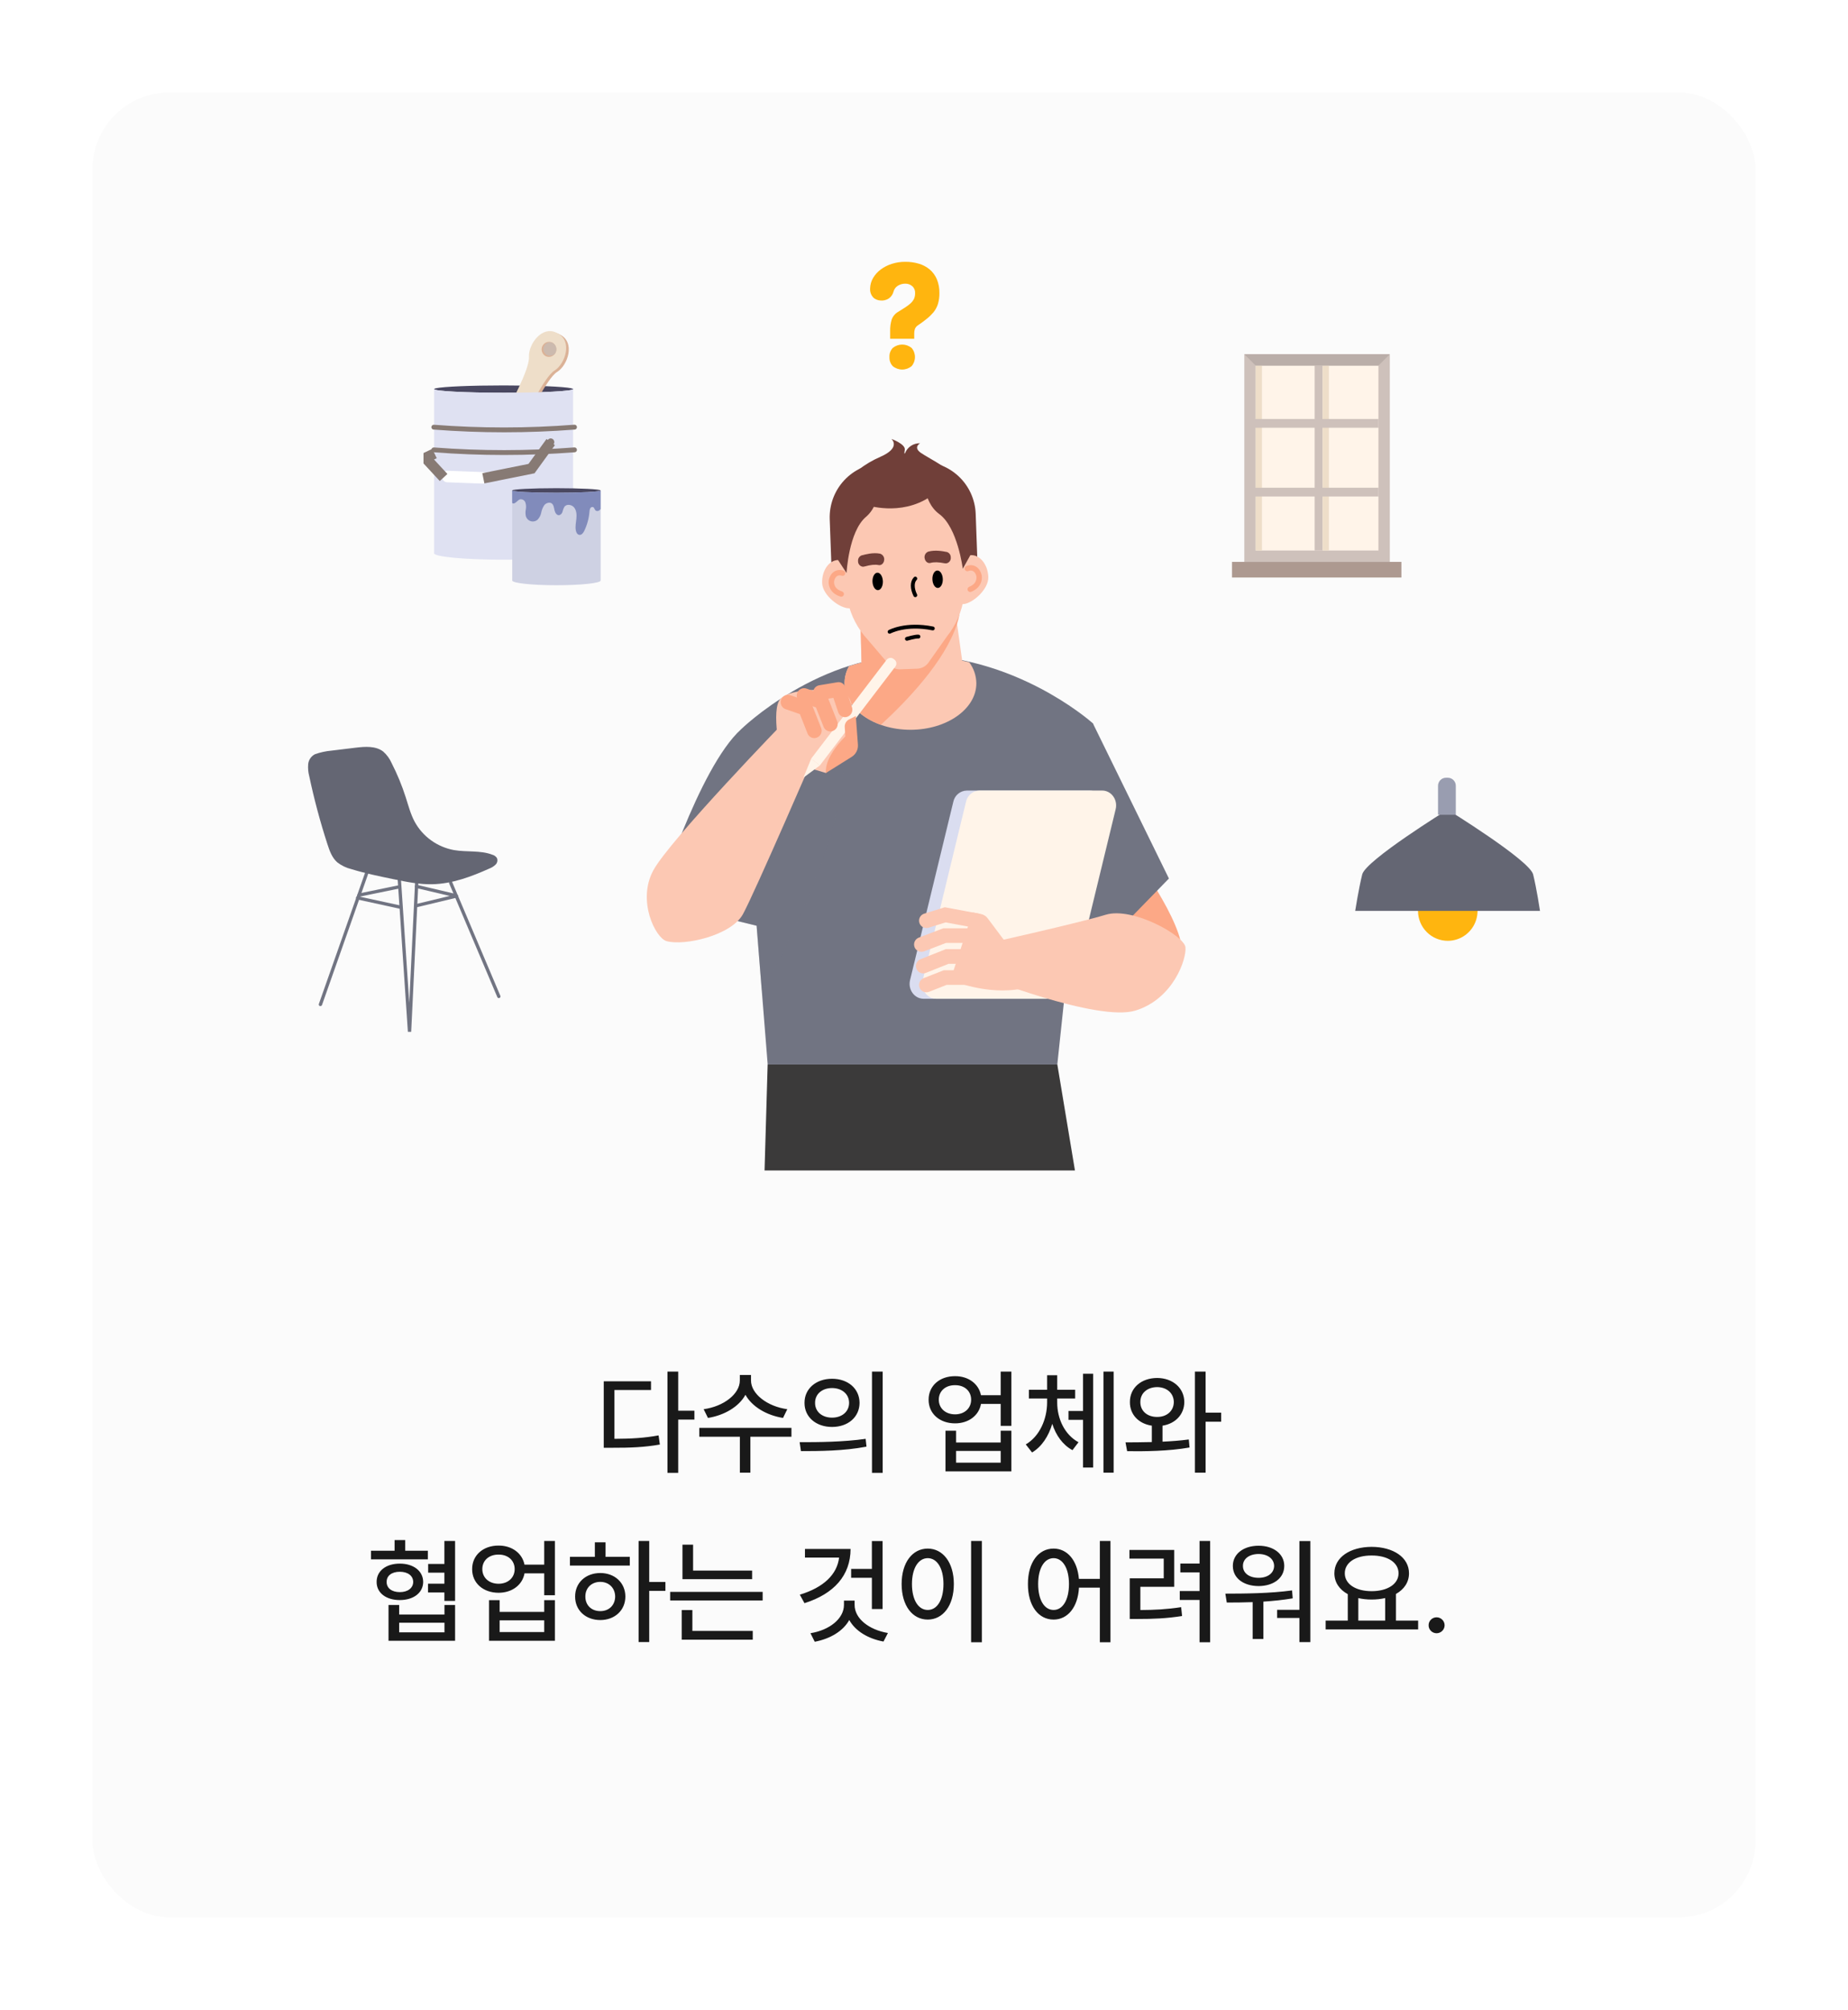 <svg width="240" height="261" viewBox="0 0 240 261" fill="none" xmlns="http://www.w3.org/2000/svg">
<g filter="url(#filter0_d_504_2461)">
<rect x="10" y="10" width="216" height="237" rx="10" fill="#FBFBFB"/>
</g>
<g clip-path="url(#clip0_504_2461)">
<path d="M41.615 130.648C41.591 130.651 41.567 130.651 41.543 130.648C41.517 130.639 41.492 130.625 41.471 130.606C41.45 130.587 41.432 130.565 41.42 130.54C41.408 130.515 41.401 130.487 41.399 130.459C41.397 130.432 41.401 130.404 41.41 130.377L47.428 113.289C47.437 113.262 47.451 113.238 47.47 113.217C47.489 113.196 47.511 113.179 47.537 113.167C47.562 113.155 47.59 113.148 47.618 113.146C47.646 113.144 47.675 113.148 47.701 113.157C47.728 113.166 47.753 113.181 47.774 113.199C47.795 113.218 47.812 113.24 47.824 113.265C47.837 113.29 47.844 113.318 47.846 113.346C47.847 113.374 47.843 113.401 47.834 113.428L41.817 130.516C41.801 130.556 41.773 130.59 41.737 130.613C41.701 130.637 41.658 130.649 41.615 130.648Z" fill="#717482"/>
<path d="M52.972 134L51.637 114.106C51.635 114.078 51.639 114.05 51.648 114.023C51.657 113.997 51.672 113.972 51.69 113.951C51.709 113.93 51.731 113.913 51.757 113.901C51.782 113.889 51.81 113.881 51.838 113.879C51.866 113.878 51.894 113.881 51.921 113.89C51.948 113.899 51.973 113.913 51.994 113.932C52.015 113.95 52.033 113.973 52.045 113.998C52.058 114.023 52.065 114.05 52.067 114.078L53.151 130.233L53.918 114.296C53.921 114.239 53.946 114.186 53.988 114.148C54.031 114.11 54.086 114.09 54.143 114.093C54.2 114.096 54.254 114.121 54.292 114.163C54.331 114.204 54.351 114.259 54.348 114.316L53.402 133.997L52.972 134Z" fill="#717482"/>
<path d="M64.782 129.616C64.74 129.616 64.699 129.604 64.664 129.58C64.629 129.557 64.601 129.524 64.585 129.485L58.325 114.701C58.303 114.649 58.303 114.591 58.325 114.538C58.346 114.486 58.388 114.445 58.44 114.423C58.493 114.401 58.552 114.401 58.605 114.422C58.658 114.443 58.7 114.485 58.722 114.537L64.982 129.32C64.993 129.346 64.999 129.374 64.999 129.402C64.999 129.43 64.993 129.457 64.983 129.483C64.972 129.509 64.956 129.533 64.936 129.552C64.916 129.572 64.893 129.588 64.867 129.599C64.84 129.611 64.812 129.617 64.782 129.616Z" fill="#717482"/>
<path d="M52.046 118.028H52L46.402 116.808C46.374 116.803 46.347 116.792 46.323 116.777C46.299 116.761 46.278 116.741 46.262 116.717C46.246 116.693 46.236 116.666 46.23 116.638C46.225 116.61 46.225 116.581 46.232 116.554C46.238 116.526 46.249 116.499 46.266 116.476C46.283 116.453 46.304 116.433 46.329 116.418C46.353 116.403 46.38 116.393 46.409 116.389C46.438 116.385 46.467 116.386 46.495 116.393L52.092 117.61C52.142 117.623 52.186 117.654 52.215 117.696C52.245 117.739 52.258 117.79 52.252 117.841C52.247 117.892 52.223 117.939 52.185 117.974C52.147 118.009 52.098 118.03 52.046 118.033V118.028Z" fill="#717482"/>
<path d="M54.02 117.835C53.971 117.834 53.924 117.818 53.886 117.788C53.848 117.759 53.821 117.717 53.81 117.67C53.798 117.616 53.807 117.559 53.837 117.512C53.867 117.465 53.914 117.431 53.968 117.417L59.231 116.153C59.287 116.139 59.346 116.148 59.395 116.178C59.444 116.207 59.479 116.254 59.492 116.309C59.506 116.364 59.497 116.423 59.467 116.471C59.437 116.519 59.389 116.554 59.334 116.567L54.071 117.832C54.054 117.836 54.037 117.837 54.02 117.835Z" fill="#717482"/>
<path d="M46.624 116.456C46.575 116.457 46.527 116.44 46.489 116.409C46.45 116.378 46.424 116.335 46.414 116.287C46.403 116.231 46.414 116.174 46.445 116.127C46.476 116.079 46.525 116.046 46.581 116.034L51.854 114.951C51.882 114.943 51.912 114.941 51.941 114.945C51.97 114.949 51.998 114.959 52.023 114.974C52.048 114.989 52.069 115.009 52.086 115.033C52.103 115.056 52.115 115.083 52.121 115.111C52.127 115.14 52.128 115.169 52.122 115.198C52.116 115.226 52.105 115.253 52.088 115.277C52.071 115.301 52.05 115.321 52.025 115.336C52 115.352 51.972 115.362 51.943 115.366L46.67 116.451L46.624 116.456Z" fill="#717482"/>
<path d="M59.17 116.517H59.121L54.055 115.323C54 115.31 53.952 115.275 53.922 115.227C53.892 115.178 53.883 115.12 53.897 115.065C53.91 115.01 53.945 114.963 53.994 114.933C54.043 114.904 54.102 114.895 54.158 114.908L59.221 116.102C59.273 116.114 59.319 116.144 59.35 116.187C59.381 116.23 59.394 116.283 59.388 116.335C59.382 116.388 59.356 116.436 59.315 116.471C59.275 116.505 59.223 116.524 59.17 116.522V116.517Z" fill="#717482"/>
<path d="M40.907 97.944C40.664 98.067 40.456 98.249 40.301 98.473C40.147 98.696 40.052 98.954 40.025 99.224C39.978 99.763 40.027 100.305 40.168 100.828C40.798 103.795 41.582 106.729 42.519 109.616C42.797 110.479 43.119 111.387 43.797 111.981C44.342 112.406 44.974 112.71 45.649 112.872C47.439 113.421 49.295 113.803 51.142 114.182C52.783 114.521 54.443 114.863 56.121 114.83C58.721 114.779 61.212 113.841 63.58 112.781C63.875 112.667 64.143 112.495 64.368 112.275C64.479 112.164 64.553 112.024 64.582 111.871C64.612 111.718 64.594 111.56 64.532 111.417C64.397 111.216 64.194 111.068 63.959 111.002C62.391 110.398 60.634 110.681 58.967 110.395C57.89 110.199 56.871 109.766 55.985 109.128C55.1 108.49 54.371 107.664 53.852 106.709C53.32 105.715 53.037 104.615 52.694 103.545C52.207 102.019 51.596 100.535 50.865 99.107C50.616 98.535 50.244 98.022 49.776 97.605C48.799 96.846 47.411 96.95 46.173 97.099L43.053 97.478C42.321 97.543 41.6 97.699 40.907 97.944Z" fill="#646673"/>
</g>
<g clip-path="url(#clip1_504_2461)">
<path d="M74.169 50.415C73.196 50.206 69.644 50.052 65.409 50.052C61.173 50.052 57.611 50.206 56.646 50.415C56.474 50.451 56.383 50.489 56.383 50.528C56.383 50.791 60.422 51.007 65.409 51.007C70.395 51.007 74.434 50.791 74.434 50.528C74.434 50.489 74.341 50.451 74.169 50.415Z" fill="#4A4861"/>
<path d="M72.721 43.45C70.75 42.34 68.934 44.903 69.034 46.543C69.134 48.183 66.289 53.293 66.289 53.293L67.403 53.88L68.517 54.47C68.517 54.47 70.968 49.154 72.356 48.299C73.744 47.444 74.749 44.452 72.721 43.45Z" fill="#DBB297"/>
<path d="M72.384 43.268C70.412 42.159 68.596 44.724 68.696 46.364C68.797 48.003 65.949 53.113 65.949 53.113L67.063 53.701L68.177 54.29C68.177 54.29 70.628 48.974 72.016 48.119C73.404 47.264 74.409 44.268 72.384 43.268Z" fill="#EEDEC9"/>
<path d="M72.142 45.819C72.033 46.032 71.851 46.196 71.63 46.282C71.41 46.367 71.166 46.368 70.945 46.284C70.908 46.272 70.873 46.256 70.839 46.236C70.618 46.112 70.454 45.905 70.381 45.659C70.308 45.414 70.332 45.149 70.449 44.921C70.565 44.694 70.764 44.521 71.003 44.44C71.242 44.36 71.503 44.378 71.73 44.49C71.764 44.509 71.798 44.53 71.83 44.553C72.025 44.689 72.164 44.893 72.222 45.126C72.279 45.359 72.251 45.605 72.142 45.819Z" fill="#DBB297"/>
<path d="M72.142 45.819C72.049 45.958 71.919 46.066 71.767 46.131C71.615 46.196 71.448 46.215 71.286 46.185C71.124 46.156 70.973 46.08 70.853 45.965C70.732 45.851 70.647 45.704 70.606 45.541C70.566 45.379 70.572 45.208 70.625 45.049C70.678 44.89 70.775 44.75 70.904 44.646C71.033 44.542 71.188 44.477 71.352 44.461C71.516 44.445 71.681 44.477 71.828 44.554C72.023 44.689 72.163 44.893 72.221 45.126C72.278 45.359 72.251 45.606 72.142 45.819Z" fill="#CCBAAE"/>
<path d="M74.434 71.85C74.434 71.396 70.393 71.018 65.409 71.018C60.425 71.018 56.383 71.389 56.383 71.85C56.383 72.31 60.422 72.685 65.409 72.685C70.395 72.685 74.434 72.313 74.434 71.85Z" fill="#DFE1F2"/>
<path d="M65.409 51.006C60.422 51.006 56.383 50.79 56.383 50.527V71.847H74.43V50.527C74.434 50.79 70.393 51.006 65.409 51.006Z" fill="#DFE1F2"/>
<path d="M74.168 50.414C74.34 50.45 74.433 50.489 74.433 50.528V50.414H74.168Z" fill="#DADDF0"/>
<path d="M71.053 57.409C71.053 57.315 71.08 57.222 71.132 57.144C71.183 57.066 71.257 57.005 71.342 56.969C71.428 56.933 71.522 56.923 71.613 56.942C71.704 56.961 71.787 57.006 71.852 57.073C71.918 57.14 71.962 57.225 71.98 57.317C71.998 57.41 71.988 57.506 71.952 57.593C71.916 57.68 71.856 57.754 71.779 57.806C71.702 57.858 71.611 57.886 71.518 57.885C71.457 57.885 71.396 57.873 71.34 57.849C71.283 57.825 71.232 57.79 71.188 57.746C71.145 57.701 71.111 57.649 71.088 57.591C71.064 57.533 71.052 57.471 71.053 57.409Z" fill="#877A74"/>
<path d="M57.453 61.753L57.446 61.962C57.432 62.318 57.706 62.618 58.056 62.631L62.681 62.806C63.031 62.82 63.326 62.541 63.339 62.185L63.347 61.976C63.36 61.619 63.086 61.319 62.736 61.306L58.111 61.131C57.761 61.118 57.466 61.396 57.453 61.753Z" fill="white"/>
<path d="M57.609 62.008L55.25 59.461L56.429 58.897" stroke="#877A74" stroke-width="1.35" stroke-miterlimit="10"/>
<path d="M71.519 57.411L69.026 60.854L62.772 62.113" stroke="#877A74" stroke-width="1.35" stroke-miterlimit="10"/>
<path d="M74.648 55.787C68.545 56.259 62.415 56.259 56.312 55.787C56.23 55.781 56.153 55.742 56.099 55.678C56.046 55.615 56.019 55.533 56.024 55.449C56.032 55.366 56.071 55.289 56.133 55.235C56.196 55.181 56.277 55.155 56.358 55.161C62.428 55.628 68.523 55.626 74.593 55.154C74.674 55.148 74.755 55.175 74.817 55.229C74.879 55.283 74.918 55.359 74.925 55.442C74.933 55.525 74.908 55.608 74.856 55.673C74.805 55.737 74.73 55.778 74.648 55.787Z" fill="#877A74"/>
<path d="M74.648 58.733C68.545 59.205 62.415 59.205 56.312 58.733C56.23 58.727 56.153 58.688 56.099 58.624C56.046 58.561 56.019 58.479 56.024 58.395C56.032 58.312 56.071 58.235 56.133 58.181C56.196 58.127 56.277 58.101 56.358 58.107C62.428 58.575 68.523 58.573 74.593 58.102C74.674 58.096 74.755 58.123 74.817 58.177C74.879 58.231 74.918 58.308 74.925 58.391C74.932 58.473 74.907 58.555 74.856 58.62C74.804 58.684 74.729 58.724 74.648 58.733Z" fill="#877A74"/>
<path d="M78 63.696C78 63.708 78 63.717 77.971 63.728H77.942C77.519 63.871 75.139 63.982 72.265 63.982C69.093 63.982 66.522 63.848 66.522 63.683V75.386C66.522 75.726 69.095 76 72.265 76C75.436 76 78.007 75.726 78.007 75.386V63.694L78 63.696Z" fill="#CED1E3"/>
<path d="M72.257 63.995C75.43 63.995 78.001 63.861 78.001 63.696C78.001 63.531 75.43 63.397 72.257 63.397C69.085 63.397 66.514 63.531 66.514 63.696C66.514 63.861 69.085 63.995 72.257 63.995Z" fill="#4A4861"/>
<path d="M77.999 63.694V66.114C77.937 66.192 77.862 66.258 77.776 66.309C77.713 66.348 77.639 66.368 77.564 66.366C77.49 66.364 77.417 66.34 77.355 66.297C77.213 66.179 77.197 65.934 77.032 65.855C76.961 65.832 76.884 65.835 76.815 65.863C76.746 65.892 76.689 65.945 76.653 66.012C76.59 66.15 76.557 66.299 76.555 66.452C76.485 67.31 76.258 68.147 75.887 68.921C75.76 69.191 75.544 69.493 75.25 69.459C74.956 69.425 74.829 69.132 74.78 68.865C74.691 68.37 74.802 67.865 74.853 67.366C74.904 66.867 74.882 66.322 74.579 65.923C74.276 65.524 73.606 65.408 73.302 65.805C73.189 65.998 73.107 66.209 73.06 66.429C73.037 66.539 72.985 66.641 72.91 66.724C72.835 66.807 72.74 66.868 72.634 66.901C72.316 66.955 72.086 66.59 72.015 66.268C71.943 65.946 71.914 65.572 71.654 65.377C71.393 65.181 70.941 65.304 70.707 65.576C70.499 65.869 70.357 66.205 70.292 66.561C70.225 66.916 70.055 67.243 69.805 67.499C69.688 67.599 69.55 67.668 69.401 67.701C69.253 67.735 69.099 67.731 68.952 67.691C68.805 67.65 68.67 67.575 68.558 67.47C68.447 67.365 68.361 67.234 68.309 67.089C68.232 66.787 68.223 66.47 68.285 66.164C68.347 65.858 68.328 65.541 68.229 65.245C68.174 65.099 68.069 64.979 67.932 64.908C67.795 64.837 67.638 64.82 67.49 64.859C67.189 64.989 66.803 65.59 66.514 65.313V63.691C66.514 63.857 69.085 63.991 72.257 63.991C75.43 63.991 77.999 63.859 77.999 63.694Z" fill="#818BBB"/>
</g>
<g clip-path="url(#clip2_504_2461)">
<path d="M115.606 43.993V43.012C115.591 42.494 115.659 41.977 115.808 41.483C115.969 41.053 116.275 40.698 116.668 40.484L117.581 39.905C117.808 39.762 118.023 39.601 118.226 39.422C118.432 39.243 118.601 39.02 118.721 38.77C118.809 38.543 118.852 38.299 118.845 38.055C118.854 37.886 118.825 37.717 118.761 37.562C118.696 37.407 118.598 37.269 118.473 37.161C118.221 36.944 117.901 36.83 117.574 36.839C117.234 36.833 116.899 36.925 116.606 37.105C116.329 37.273 116.126 37.547 116.043 37.869C115.947 38.235 115.727 38.553 115.423 38.763C115.093 38.973 114.706 39.064 114.322 39.02C114.147 39.009 113.974 38.968 113.812 38.899C113.65 38.833 113.503 38.732 113.382 38.602C113.257 38.465 113.16 38.303 113.096 38.126C113.02 37.919 112.988 37.697 113.001 37.476C113.01 36.989 113.143 36.514 113.388 36.099C113.645 35.667 113.982 35.292 114.38 34.997C114.819 34.673 115.306 34.426 115.821 34.264C116.388 34.085 116.977 33.996 117.57 34C118.17 33.994 118.767 34.078 119.344 34.248C119.855 34.398 120.331 34.653 120.745 34.997C121.143 35.337 121.459 35.77 121.668 36.26C121.899 36.825 122.013 37.434 122.001 38.048C122.01 38.527 121.947 39.006 121.814 39.465C121.686 39.875 121.48 40.255 121.209 40.582C120.944 40.889 120.651 41.17 120.336 41.42C119.99 41.7 119.624 41.968 119.243 42.225C119.06 42.334 118.915 42.5 118.826 42.699C118.76 42.882 118.728 43.076 118.731 43.271V43.995L115.606 43.993ZM115.513 46.373C115.501 46.155 115.533 45.936 115.607 45.731C115.681 45.526 115.796 45.34 115.944 45.184C116.293 44.9 116.724 44.745 117.168 44.745C117.611 44.745 118.042 44.9 118.391 45.184C118.671 45.51 118.826 45.931 118.826 46.368C118.826 46.804 118.671 47.225 118.391 47.551C118.042 47.836 117.611 47.99 117.168 47.99C116.724 47.99 116.293 47.836 115.944 47.551C115.798 47.396 115.684 47.211 115.61 47.009C115.536 46.806 115.503 46.59 115.513 46.373Z" fill="#FFB50F"/>
</g>
<path d="M88.08 178.118H86.686V191.269H88.08V184.354H90.183V183.199H88.08V178.118ZM78.409 188.011H79.466C81.9 188.016 83.646 187.949 85.697 187.592L85.531 186.405C83.651 186.747 81.999 186.84 79.797 186.851V180.511H84.547V179.382H78.409V188.011ZM97.532 179.273V178.558H96.081V179.273C96.081 181.039 93.958 182.655 91.384 183.002L91.943 184.137C94.077 183.795 95.957 182.686 96.812 181.133C97.666 182.676 99.547 183.795 101.691 184.137L102.245 183.002C99.66 182.655 97.532 181.019 97.532 179.273ZM90.819 186.576H96.087V191.243H97.454V186.576H102.784V185.426H90.819V186.576ZM108.056 179.05C105.989 179.05 104.472 180.335 104.482 182.179C104.472 184.028 105.989 185.307 108.056 185.307C110.133 185.307 111.62 184.028 111.63 182.179C111.62 180.335 110.133 179.05 108.056 179.05ZM103.85 187.286L104.021 188.446C106.367 188.446 109.558 188.431 112.531 187.866L112.422 186.851C109.553 187.265 106.243 187.291 103.85 187.286ZM105.855 182.179C105.844 181.024 106.782 180.257 108.056 180.257C109.33 180.257 110.268 181.024 110.273 182.179C110.268 183.339 109.33 184.1 108.056 184.1C106.782 184.1 105.844 183.339 105.855 182.179ZM113.246 191.269H114.634V178.118H113.246V191.269ZM124.035 178.714C122.03 178.703 120.59 179.978 120.6 181.77C120.59 183.577 122.03 184.841 124.035 184.841C125.785 184.841 127.132 183.826 127.401 182.319H129.96V185.162H131.348V178.118H129.96V181.184H127.396C127.106 179.708 125.765 178.703 124.035 178.714ZM121.921 181.77C121.921 180.635 122.797 179.874 124.035 179.884C125.252 179.874 126.122 180.635 126.122 181.77C126.122 182.888 125.252 183.671 124.035 183.671C122.797 183.671 121.921 182.888 121.921 181.77ZM122.791 191.077H131.348V185.799H129.96V187.327H124.169V185.799H122.791V191.077ZM124.169 189.943V188.42H129.96V189.943H124.169ZM137.299 182.143V181.614H139.63V180.48H137.299V178.589H135.988V180.48H133.621V181.614H135.988V182.143C135.978 184.266 135.041 186.509 133.217 187.576L134.036 188.622C135.305 187.866 136.185 186.493 136.657 184.903C137.133 186.39 138.014 187.643 139.283 188.322L140.065 187.291C138.252 186.317 137.299 184.214 137.299 182.143ZM138.765 184.385H140.655V190.58H141.966V178.398H140.655V183.23H138.765V184.385ZM143.307 191.243H144.628V178.118H143.307V191.243ZM150.278 178.947C148.212 178.957 146.73 180.231 146.741 182.075C146.73 183.712 147.89 184.893 149.589 185.142V187.27C148.367 187.301 147.191 187.307 146.171 187.312L146.383 188.456C148.667 188.482 151.718 188.462 154.489 187.975L154.391 186.934C153.303 187.079 152.138 187.167 150.977 187.219V185.142C152.63 184.883 153.795 183.702 153.806 182.075C153.795 180.231 152.293 178.957 150.278 178.947ZM148.098 182.075C148.087 180.905 149.014 180.143 150.278 180.133C151.516 180.143 152.433 180.905 152.443 182.075C152.433 183.241 151.516 184.018 150.278 184.007C149.014 184.018 148.087 183.241 148.098 182.075ZM155.183 191.243H156.571V184.624H158.591V183.448H156.571V178.118H155.183V191.243ZM55.564 201.382H52.627V199.999H51.245V201.382H48.178V202.501H55.564V201.382ZM48.914 205.432C48.903 206.852 50.136 207.789 51.923 207.789C53.694 207.789 54.948 206.852 54.958 205.432C54.948 204.008 53.694 203.055 51.923 203.055C50.136 203.055 48.903 204.008 48.914 205.432ZM50.214 205.432C50.203 204.624 50.882 204.112 51.923 204.112C52.949 204.112 53.653 204.624 53.663 205.432C53.653 206.235 52.949 206.758 51.923 206.758C50.882 206.758 50.203 206.235 50.214 205.432ZM50.457 213.077H59.102V208.431H57.724V209.669H51.84V208.431H50.457V213.077ZM51.84 211.979V210.731H57.724V211.979H51.84ZM55.59 206.8H57.714V207.898H59.102V200.118H57.714V203.096H55.606V204.231H57.714V205.665H55.59V206.8ZM64.752 200.714C62.748 200.703 61.308 201.978 61.318 203.77C61.308 205.577 62.748 206.841 64.752 206.841C66.503 206.841 67.85 205.826 68.119 204.319H70.678V207.162H72.066V200.118H70.678V203.184H68.114C67.824 201.708 66.482 200.703 64.752 200.714ZM62.639 203.77C62.639 202.635 63.514 201.874 64.752 201.884C65.969 201.874 66.84 202.635 66.84 203.77C66.84 204.888 65.969 205.671 64.752 205.671C63.514 205.671 62.639 204.888 62.639 203.77ZM63.509 213.077H72.066V207.799H70.678V209.327H64.887V207.799H63.509V213.077ZM64.887 211.943V210.42H70.678V211.943H64.887ZM84.315 200.118H82.937V213.243H84.315V206.593H86.418V205.437H84.315V200.118ZM74.018 203.309H81.793V202.174H78.643V200.289H77.255V202.174H74.018V203.309ZM74.691 207.333C74.686 209.131 76.064 210.379 77.96 210.384C79.835 210.379 81.212 209.131 81.218 207.333C81.212 205.541 79.835 204.277 77.96 204.277C76.064 204.277 74.686 205.541 74.691 207.333ZM76.022 207.333C76.012 206.204 76.836 205.427 77.96 205.427C79.068 205.427 79.881 206.204 79.892 207.333C79.881 208.468 79.068 209.229 77.96 209.224C76.836 209.229 76.012 208.468 76.022 207.333ZM97.678 203.961H90.012V200.595H88.634V205.075H97.678V203.961ZM87.034 207.841H99.045V206.727H87.034V207.841ZM88.536 212.932H97.76V211.798H89.919V209.089H88.536V212.932ZM114.62 200.128H113.231V203.744H110.538V204.899H113.231V208.954H114.62V200.128ZM103.872 207.09L104.478 208.193C108.326 206.976 110.455 204.578 110.466 201.149H104.54V202.273H108.974C108.715 204.464 106.954 206.157 103.872 207.09ZM105.255 212.093L105.809 213.202C107.814 212.824 109.492 211.824 110.295 210.379C111.087 211.819 112.75 212.813 114.739 213.176L115.314 212.067C112.843 211.648 110.984 210.187 110.989 208.416V207.862H109.606V208.416C109.601 210.203 107.731 211.694 105.255 212.093ZM127.516 200.118H126.118V213.269H127.516V200.118ZM117.095 205.707C117.095 208.535 118.509 210.322 120.487 210.322C122.445 210.322 123.875 208.535 123.875 205.707C123.875 202.894 122.445 201.107 120.487 201.102C118.509 201.107 117.095 202.894 117.095 205.707ZM118.436 205.707C118.436 203.64 119.275 202.356 120.487 202.345C121.699 202.356 122.528 203.64 122.528 205.707C122.528 207.789 121.699 209.074 120.487 209.074C119.275 209.074 118.436 207.789 118.436 205.707ZM136.829 201.102C134.865 201.107 133.488 202.894 133.498 205.707C133.488 208.535 134.865 210.322 136.829 210.322C138.657 210.322 139.983 208.732 140.128 206.173H142.837V213.269H144.215V200.118H142.837V205.039H140.118C139.91 202.615 138.605 201.107 136.829 201.102ZM134.824 205.707C134.824 203.64 135.637 202.356 136.829 202.345C138.009 202.356 138.828 203.64 138.828 205.707C138.828 207.789 138.009 209.074 136.829 209.074C135.637 209.074 134.824 207.789 134.824 205.707ZM157.163 200.118H155.785V203.045H153.289V204.194H155.785V206.618H153.216V207.779H155.785V213.269H157.163V200.118ZM146.679 202.407H151.134V204.966H146.721V210.244H147.71C149.782 210.244 151.46 210.182 153.516 209.861L153.397 208.711C151.522 208.996 149.953 209.074 148.099 209.084V206.069H152.496V201.278H146.679V202.407ZM170.173 200.128H168.754V209.053H165.859V210.115H168.754V213.248H170.173V200.128ZM159.136 206.955L159.322 208.11C160.337 208.11 161.482 208.105 162.684 208.058V212.844H164.077V207.991C165.341 207.908 166.631 207.779 167.884 207.566L167.801 206.536C164.932 206.934 161.622 206.95 159.136 206.955ZM160.11 203.35C160.11 204.935 161.482 205.961 163.456 205.971C165.398 205.961 166.786 204.935 166.786 203.35C166.786 201.807 165.398 200.734 163.456 200.734C161.482 200.734 160.11 201.807 160.11 203.35ZM161.42 203.35C161.415 202.433 162.243 201.812 163.456 201.807C164.626 201.812 165.46 202.433 165.47 203.35C165.46 204.298 164.626 204.899 163.456 204.899C162.249 204.899 161.415 204.298 161.42 203.35ZM184.173 210.456H181.293V206.997C182.35 206.401 182.987 205.474 182.987 204.314C182.987 202.247 180.957 200.89 178.134 200.879C175.321 200.89 173.296 202.247 173.296 204.314C173.296 205.489 173.954 206.432 175.036 207.022V210.456H172.162V211.606H184.173V210.456ZM174.648 204.314C174.648 202.894 176.078 201.993 178.134 202.003C180.18 201.993 181.63 202.894 181.63 204.314C181.63 205.717 180.18 206.634 178.134 206.634C176.078 206.634 174.648 205.717 174.648 204.314ZM176.404 210.456V207.535C176.932 207.654 177.512 207.722 178.134 207.722C178.761 207.722 179.351 207.654 179.89 207.53V210.456H176.404ZM186.571 212.098C187.135 212.098 187.612 211.632 187.612 211.062C187.612 210.493 187.135 210.027 186.571 210.027C186.001 210.027 185.524 210.493 185.535 211.062C185.524 211.632 186.001 212.098 186.571 212.098Z" fill="#191919"/>
<path d="M146.681 110.288C146.681 110.288 153.933 119.923 153.495 123.966C153.056 128.008 143.305 121.895 143.305 121.895L146.681 110.288Z" fill="#FCA886"/>
<path d="M139.603 151.999H99.293L99.695 138.229H137.315L139.603 151.999Z" fill="#3B3A3A"/>
<path d="M151.808 114.088L141.996 94.063V93.998L141.927 93.939L141.915 93.915C140.966 93.088 131.945 85.505 119.56 85.109C106.462 84.69 96.228 94.72 96.228 94.72C90.691 99.756 85.356 117.067 85.356 117.067L98.262 120.217L99.699 138.232H137.313L139.409 118.472L143.224 122.904L151.808 114.088Z" fill="#717482"/>
<g style="mix-blend-mode:multiply" opacity="0.34">
<path d="M98.924 128.624L98.254 120.216L89.94 118.189C89.334 117.295 88.989 116.723 89.09 116.725C89.546 116.725 106.129 97.168 106.129 97.168L109.425 98.528C110.116 107.133 102.139 123.379 98.924 128.624Z" fill="#717482"/>
</g>
<path d="M125.865 85.999C125.566 85.933 125.259 85.868 124.959 85.797L123.545 75.659L111.699 79.035L111.879 86.048C111.332 86.19 110.792 86.344 110.263 86.512C109.878 87.192 109.677 87.962 109.68 88.745C109.68 92.072 113.517 94.772 118.24 94.772C122.963 94.772 126.798 92.064 126.798 88.745C126.79 87.752 126.463 86.79 125.865 85.999Z" fill="#FCC8B3"/>
<path d="M124.603 79.811C124.524 80.215 124.421 80.614 124.296 81.005C122.733 85.889 117.699 91.104 114.401 94.125C111.602 93.136 109.68 91.084 109.68 88.736C109.683 87.963 109.886 87.203 110.269 86.532C110.796 86.364 111.334 86.21 111.885 86.066L111.707 79.055L118.452 77.133L124.106 79.59L124.603 79.811Z" fill="#FCA886"/>
<path d="M102.018 93.574C102.018 93.574 87.003 109.062 84.853 113.014C82.702 116.965 85.127 121.813 86.563 122.217C88.873 122.865 94.964 121.499 96.489 118.713C98.013 115.927 106.123 97.169 106.123 97.169L102.018 93.574Z" fill="#FCC8B3"/>
<path d="M114.501 60.144L119.457 59.962C120.376 59.929 121.293 60.077 122.155 60.399C123.018 60.721 123.808 61.211 124.482 61.84C125.156 62.468 125.7 63.224 126.083 64.064C126.465 64.904 126.68 65.811 126.713 66.734L127.068 76.496L108.112 77.191L107.757 67.429C107.69 65.565 108.362 63.751 109.627 62.385C110.891 61.019 112.644 60.212 114.501 60.144Z" fill="#703F39"/>
<path d="M119.36 62.039L118.988 61.952C117.551 61.612 116.049 61.683 114.65 62.154C113.438 62.564 112.343 63.261 111.458 64.188C110.573 65.114 109.924 66.242 109.567 67.474L109.365 68.405C108.912 70.438 108.904 72.545 109.343 74.581L110.098 78.096C110.499 79.952 111.391 81.665 112.681 83.054L115.454 86.312C115.639 86.511 115.864 86.669 116.114 86.774C116.365 86.879 116.635 86.928 116.906 86.92L119.127 86.837C119.399 86.825 119.665 86.755 119.906 86.631C120.148 86.507 120.361 86.331 120.529 86.117L122.964 82.67C124.152 81.191 124.919 79.418 125.186 77.537L125.686 73.962C125.974 71.907 125.815 69.814 125.22 67.827L124.974 67.004C124.517 65.776 123.766 64.681 122.787 63.815C121.807 62.948 120.63 62.338 119.36 62.039Z" fill="#FCC8B3"/>
<path d="M113.31 75.53C113.332 76.156 113.653 76.653 114.027 76.639C114.4 76.625 114.681 76.108 114.659 75.481C114.637 74.855 114.315 74.36 113.944 74.372C113.572 74.385 113.288 74.906 113.31 75.53Z" fill="black"/>
<path d="M121.092 75.245C121.114 75.869 121.435 76.366 121.806 76.352C122.178 76.338 122.463 75.821 122.441 75.194C122.418 74.568 122.097 74.073 121.724 74.087C121.35 74.101 121.065 74.618 121.092 75.245Z" fill="black"/>
<path d="M117.781 82.958C117.781 82.958 118.894 82.626 119.28 82.67" stroke="black" stroke-width="0.5" stroke-miterlimit="10" stroke-linecap="round"/>
<path d="M111.124 75.566C111.183 77.188 111.528 78.952 110.316 78.997C109.105 79.041 106.831 77.338 106.772 75.725C106.714 74.111 107.641 72.766 108.84 72.722C110.04 72.677 111.065 73.944 111.124 75.566Z" fill="#FCC8B3"/>
<path d="M109.426 74.427C108.416 74.118 107.921 75.081 107.968 75.69C108.014 76.298 108.356 76.856 109.246 77.141" stroke="#FCA886" stroke-width="0.7" stroke-miterlimit="10" stroke-linecap="round"/>
<path d="M124.026 75.088C124.085 76.71 123.879 78.496 125.074 78.451C126.27 78.407 128.41 76.544 128.352 74.93C128.293 73.316 127.277 72.043 126.082 72.091C124.886 72.14 123.968 73.474 124.026 75.088Z" fill="#FCC8B3"/>
<path d="M125.629 73.832C126.614 73.451 127.17 74.376 127.166 74.984C127.162 75.592 126.867 76.176 126.005 76.527" stroke="#FCA886" stroke-width="0.7" stroke-miterlimit="10" stroke-linecap="round"/>
<path d="M112.093 73.599C111.91 73.588 111.738 73.506 111.615 73.369C111.492 73.233 111.427 73.053 111.435 72.869C111.419 72.701 111.462 72.532 111.557 72.392C111.652 72.253 111.792 72.151 111.954 72.104H111.994C112.336 72.009 113.378 71.717 114.296 71.902C114.475 71.956 114.628 72.075 114.725 72.236C114.822 72.396 114.856 72.587 114.821 72.772C114.765 73.177 114.44 73.455 114.094 73.38C113.654 73.288 113.05 73.349 112.299 73.56C112.232 73.581 112.163 73.594 112.093 73.599Z" fill="#703F39"/>
<path d="M122.871 73.164C123.053 73.14 123.219 73.046 123.332 72.901C123.445 72.756 123.497 72.572 123.477 72.389C123.481 72.22 123.426 72.055 123.321 71.923C123.216 71.79 123.068 71.699 122.903 71.665H122.863C122.514 71.594 121.449 71.379 120.551 71.637C120.376 71.704 120.233 71.835 120.148 72.002C120.064 72.169 120.044 72.362 120.092 72.543C120.177 72.949 120.522 73.196 120.86 73.099C121.294 72.975 121.9 72.991 122.665 73.147C122.733 73.161 122.802 73.166 122.871 73.164Z" fill="#703F39"/>
<path d="M120.041 61.346C120.041 61.346 119.619 65.024 121.995 66.767C124.372 68.511 125.037 73.863 125.037 73.863L126.297 71.599L126.224 69.591C126.161 67.832 125.584 66.131 124.566 64.698C123.548 63.265 122.133 62.163 120.497 61.53L120.041 61.346Z" fill="#703F39"/>
<path d="M114.014 61.576C114.014 61.576 114.702 65.226 112.459 67.127C110.215 69.029 109.941 74.416 109.941 74.416L108.527 72.251L108.343 67.659C108.307 66.662 108.564 65.677 109.08 64.825C109.597 63.973 110.351 63.291 111.249 62.866L114.014 61.576Z" fill="#703F39"/>
<path d="M112.454 65.559C112.454 65.559 116.925 67.125 120.831 64.485L120.023 61.788L114.532 61.302L112.184 63.252L112.454 65.559Z" fill="#703F39"/>
<path d="M108.855 64.285C108.855 64.285 109.948 61.243 114.322 59.328C117.087 58.121 115.768 57 115.768 57C115.768 57 117.636 57.673 117.503 58.419C117.369 59.165 117.547 58.825 117.547 58.825C117.704 58.44 117.975 58.112 118.323 57.887C118.671 57.662 119.08 57.55 119.494 57.566C119.494 57.566 118.557 58.071 119.577 58.798C120.596 59.526 124.5 61.373 125.308 63.245C126.115 65.116 108.855 64.285 108.855 64.285Z" fill="#703F39"/>
<path d="M115.411 81.826C115.29 81.893 115.246 82.045 115.312 82.166C115.379 82.287 115.531 82.331 115.652 82.264L115.411 81.826ZM121.095 81.858C121.231 81.885 121.363 81.798 121.39 81.662C121.417 81.527 121.33 81.395 121.194 81.368L121.095 81.858ZM115.531 82.045C115.652 82.264 115.652 82.264 115.652 82.264C115.652 82.264 115.652 82.264 115.652 82.264C115.651 82.264 115.651 82.264 115.651 82.264C115.651 82.264 115.651 82.264 115.652 82.264C115.652 82.264 115.653 82.263 115.654 82.263C115.657 82.261 115.662 82.259 115.669 82.255C115.683 82.248 115.704 82.237 115.734 82.224C115.792 82.196 115.882 82.156 116.001 82.111C116.24 82.019 116.597 81.902 117.064 81.806C117.995 81.615 119.365 81.508 121.095 81.858L121.194 81.368C119.392 81.004 117.955 81.113 116.963 81.317C116.468 81.418 116.084 81.543 115.822 81.644C115.691 81.694 115.59 81.739 115.521 81.771C115.487 81.787 115.46 81.8 115.442 81.81C115.433 81.814 115.425 81.818 115.42 81.821C115.418 81.823 115.415 81.824 115.414 81.824C115.413 81.825 115.412 81.825 115.412 81.826C115.412 81.826 115.411 81.826 115.411 81.826C115.411 81.826 115.411 81.826 115.411 81.826C115.411 81.826 115.411 81.826 115.531 82.045Z" fill="black"/>
<path d="M101.497 98.649C101.497 98.649 100.003 92.084 101.398 90.707C102.794 89.331 107.967 89.355 109.678 90.085C111.388 90.815 111.247 96.459 107.255 100.382L101.497 98.649Z" fill="#FCC8B3"/>
<path d="M135.876 129.7H119.937C118.755 129.7 117.891 128.505 118.188 127.283L123.81 104.109C123.897 103.706 124.116 103.344 124.433 103.082C124.75 102.819 125.146 102.672 125.557 102.663H141.496C142.677 102.663 143.541 103.855 143.245 105.08L137.625 128.254C137.537 128.657 137.317 129.019 137 129.281C136.683 129.544 136.287 129.691 135.876 129.7Z" fill="#DADDF0"/>
<path d="M137.524 129.7H121.585C120.404 129.7 119.539 128.505 119.836 127.283L125.458 104.109C125.546 103.706 125.766 103.344 126.083 103.081C126.4 102.819 126.796 102.672 127.207 102.663H143.144C144.326 102.663 145.19 103.855 144.893 105.08L139.271 128.254C139.184 128.657 138.964 129.018 138.647 129.281C138.33 129.543 137.935 129.69 137.524 129.7Z" fill="#FFF4E9"/>
<path d="M127.166 126.659C127.166 126.659 142.532 132.761 147.463 131.235C152.395 129.708 154.111 124.52 153.956 123.013C153.8 121.507 147.09 117.723 143.596 118.792C140.102 119.86 128.325 122.488 128.325 122.488L127.166 126.659Z" fill="#FCC8B3"/>
<path d="M132.555 124.971L128.27 119.252C128.051 118.96 127.733 118.76 127.375 118.692L126.317 118.489L123.436 127.252C123.436 127.252 128.137 129.342 132.836 128.361L132.555 124.971Z" fill="#FCC8B3"/>
<path d="M120.305 120.513C120.103 120.513 119.906 120.448 119.743 120.327C119.58 120.206 119.46 120.036 119.401 119.842C119.363 119.723 119.35 119.597 119.361 119.473C119.373 119.348 119.408 119.227 119.466 119.117C119.524 119.006 119.603 118.908 119.699 118.828C119.795 118.748 119.906 118.688 120.025 118.652L122.7 117.818L127.028 118.629C127.275 118.676 127.494 118.819 127.637 119.027C127.779 119.235 127.833 119.492 127.787 119.74C127.765 119.863 127.718 119.981 127.65 120.085C127.583 120.19 127.495 120.281 127.392 120.351C127.29 120.422 127.174 120.472 127.052 120.498C126.931 120.524 126.805 120.526 126.683 120.503L122.813 119.783L120.592 120.476C120.499 120.503 120.402 120.515 120.305 120.513Z" fill="#FCC8B3"/>
<path d="M119.656 123.603C119.465 123.604 119.278 123.546 119.12 123.437C118.962 123.329 118.841 123.174 118.772 122.995C118.727 122.878 118.706 122.754 118.709 122.629C118.713 122.504 118.74 122.381 118.791 122.267C118.842 122.153 118.914 122.05 119.004 121.964C119.095 121.878 119.201 121.811 119.317 121.766L122.512 120.55H126.49C126.741 120.55 126.983 120.65 127.16 120.828C127.338 121.006 127.439 121.248 127.439 121.501C127.439 121.753 127.339 121.996 127.161 122.175C126.983 122.353 126.742 122.454 126.49 122.454H122.855L119.988 123.555C119.881 123.59 119.769 123.607 119.656 123.603Z" fill="#FCC8B3"/>
<path d="M119.899 126.413C119.708 126.412 119.522 126.354 119.364 126.245C119.207 126.137 119.086 125.983 119.017 125.804C118.971 125.688 118.948 125.564 118.949 125.439C118.951 125.314 118.977 125.19 119.027 125.075C119.076 124.96 119.147 124.856 119.237 124.769C119.326 124.682 119.432 124.614 119.548 124.568L122.837 123.258H126.485C126.736 123.258 126.978 123.358 127.156 123.537C127.334 123.716 127.434 123.958 127.434 124.211C127.433 124.463 127.333 124.705 127.155 124.883C126.977 125.062 126.736 125.162 126.485 125.162H123.201L120.249 126.338C120.138 126.385 120.019 126.41 119.899 126.413Z" fill="#FCC8B3"/>
<path d="M120.305 128.863C120.114 128.863 119.928 128.805 119.77 128.696C119.613 128.587 119.492 128.434 119.423 128.255C119.377 128.138 119.355 128.014 119.358 127.889C119.36 127.764 119.387 127.641 119.437 127.527C119.487 127.412 119.559 127.309 119.648 127.222C119.738 127.135 119.844 127.067 119.96 127.022L122.585 125.996H126.862C126.987 125.996 127.11 126.021 127.225 126.069C127.34 126.117 127.445 126.187 127.533 126.275C127.621 126.364 127.69 126.469 127.738 126.585C127.785 126.7 127.81 126.824 127.809 126.949C127.809 127.201 127.71 127.443 127.532 127.621C127.354 127.8 127.113 127.9 126.862 127.9H122.935L120.661 128.798C120.547 128.843 120.427 128.865 120.305 128.863Z" fill="#FCC8B3"/>
<path d="M106.477 99.4L105.34 98.526L115.144 85.689C115.248 85.552 115.403 85.463 115.573 85.44C115.744 85.418 115.916 85.464 116.052 85.569L116.16 85.652C116.296 85.757 116.385 85.912 116.408 86.083C116.43 86.254 116.384 86.427 116.28 86.564L106.477 99.4Z" fill="#FFF4E9"/>
<path d="M106.48 99.403L104.34 100.985L105.346 98.527L106.48 99.403Z" fill="#FFF4E9"/>
<path d="M105.754 95.857C105.563 95.856 105.377 95.798 105.22 95.689C105.063 95.581 104.942 95.427 104.873 95.249L103.882 92.737L102.03 92.098C101.911 92.058 101.802 91.994 101.708 91.911C101.614 91.828 101.537 91.727 101.482 91.613C101.427 91.5 101.395 91.377 101.388 91.252C101.381 91.126 101.399 91 101.44 90.882C101.481 90.763 101.544 90.653 101.627 90.558C101.71 90.464 101.811 90.388 101.924 90.333C102.036 90.278 102.159 90.246 102.284 90.239C102.409 90.232 102.534 90.25 102.652 90.291L105.33 91.214L106.642 94.541C106.735 94.776 106.73 95.038 106.63 95.27C106.53 95.502 106.343 95.684 106.109 95.778C105.997 95.827 105.876 95.853 105.754 95.857Z" fill="#FCA886"/>
<path d="M107.838 94.989C107.647 94.989 107.461 94.93 107.304 94.822C107.147 94.713 107.026 94.559 106.957 94.381L105.966 91.868L104.114 91.23C103.995 91.189 103.886 91.126 103.792 91.043C103.698 90.96 103.621 90.858 103.566 90.745C103.511 90.632 103.479 90.509 103.472 90.383C103.465 90.258 103.483 90.132 103.524 90.013C103.565 89.894 103.628 89.784 103.711 89.69C103.794 89.596 103.895 89.519 104.008 89.465C104.12 89.41 104.243 89.378 104.368 89.371C104.493 89.364 104.618 89.382 104.736 89.423L107.414 90.346L108.726 93.673C108.819 93.908 108.815 94.17 108.715 94.402C108.615 94.634 108.427 94.817 108.193 94.91C108.081 94.959 107.96 94.986 107.838 94.989Z" fill="#FCA886"/>
<path d="M109.757 93.138C109.558 93.138 109.365 93.076 109.204 92.96C109.042 92.844 108.922 92.68 108.858 92.491L108.23 90.624L106.695 90.877C106.565 90.899 106.431 90.893 106.303 90.86C106.174 90.826 106.055 90.767 105.951 90.684C105.847 90.601 105.762 90.497 105.7 90.379C105.639 90.262 105.603 90.132 105.595 89.999C105.584 89.757 105.663 89.519 105.816 89.332C105.97 89.144 106.188 89.021 106.427 88.986L108.773 88.596C108.98 88.563 109.192 88.604 109.371 88.712C109.55 88.821 109.686 88.989 109.753 89.188L110.639 91.824C110.723 92.058 110.716 92.314 110.619 92.543C110.522 92.771 110.342 92.954 110.116 93.055C110.003 93.106 109.881 93.134 109.757 93.138Z" fill="#FCA886"/>
<path d="M107.263 100.383L110.611 98.288C110.877 98.123 111.093 97.887 111.235 97.608C111.378 97.328 111.441 97.014 111.419 96.701L111.144 92.984L110.276 93.422C110.094 93.513 109.943 93.656 109.842 93.833C109.741 94.01 109.694 94.212 109.706 94.416L109.785 95.632C109.785 95.632 107.041 98.236 107.263 100.383Z" fill="#FCA886"/>
<path d="M118.868 75.137C118.437 75.569 118.437 76.432 118.868 77.296" stroke="black" stroke-width="0.5" stroke-miterlimit="10" stroke-linecap="round"/>
<path d="M180.495 46H161.598V72.967H180.495V46Z" fill="#CEC1BB"/>
<path d="M179.016 71.491V47.477H163.077V71.491H179.016Z" fill="#FFF4E9"/>
<path d="M171.769 47.477H170.73V71.491H171.769V47.477Z" fill="#CEC1BB"/>
<path d="M172.583 47.477H171.768V71.491H172.583V47.477Z" fill="#EEDEC9"/>
<path d="M163.894 47.477H163.078V71.491H163.894V47.477Z" fill="#EEDEC9"/>
<path d="M179.016 54.41H162.836V55.548H179.016V54.41Z" fill="#CEC1BB"/>
<path d="M179.016 63.338H162.836V64.476H179.016V63.338Z" fill="#CEC1BB"/>
<path d="M182 72.968H160V74.999H182V72.968Z" fill="#AD9990"/>
<path d="M161.598 46L163.078 47.477H179.016L180.495 46H161.598Z" fill="#BAAEA9"/>
<path d="M184.156 118.289C184.156 117.52 184.383 116.769 184.807 116.13C185.231 115.49 185.834 114.992 186.54 114.697C187.246 114.403 188.023 114.325 188.772 114.474C189.522 114.623 190.211 114.993 190.752 115.535C191.293 116.078 191.662 116.77 191.813 117.523C191.963 118.277 191.888 119.058 191.597 119.769C191.306 120.48 190.813 121.088 190.178 121.516C189.544 121.945 188.798 122.175 188.033 122.177C187.525 122.178 187.021 122.079 186.551 121.884C186.08 121.689 185.653 121.403 185.293 121.042C184.932 120.681 184.647 120.252 184.452 119.779C184.257 119.307 184.156 118.8 184.156 118.289Z" fill="#FFB50F"/>
<path d="M199.108 113.555C198.652 111.718 187.998 105.152 187.998 105.152C187.998 105.152 177.366 111.718 176.911 113.555C176.455 115.391 176 118.288 176 118.288H200C200 118.288 199.563 115.387 199.108 113.555Z" fill="#646673"/>
<path d="M187.795 101H188.028C188.165 100.999 188.301 101.026 188.428 101.079C188.555 101.132 188.67 101.21 188.766 101.308C188.863 101.406 188.939 101.523 188.99 101.651C189.042 101.779 189.067 101.916 189.065 102.054V105.808H186.758V102.054C186.756 101.916 186.781 101.779 186.833 101.651C186.884 101.523 186.96 101.406 187.057 101.308C187.153 101.21 187.268 101.132 187.395 101.079C187.522 101.026 187.658 100.999 187.795 101Z" fill="#999DB0"/>
<defs>
<filter id="filter0_d_504_2461" x="0" y="0" width="240" height="261" filterUnits="userSpaceOnUse" color-interpolation-filters="sRGB">
<feFlood flood-opacity="0" result="BackgroundImageFix"/>
<feColorMatrix in="SourceAlpha" type="matrix" values="0 0 0 0 0 0 0 0 0 0 0 0 0 0 0 0 0 0 127 0" result="hardAlpha"/>
<feOffset dx="2" dy="2"/>
<feGaussianBlur stdDeviation="6"/>
<feComposite in2="hardAlpha" operator="out"/>
<feColorMatrix type="matrix" values="0 0 0 0 0 0 0 0 0 0 0 0 0 0 0 0 0 0 0.15 0"/>
<feBlend mode="normal" in2="BackgroundImageFix" result="effect1_dropShadow_504_2461"/>
<feBlend mode="normal" in="SourceGraphic" in2="effect1_dropShadow_504_2461" result="shape"/>
</filter>
<clipPath id="clip0_504_2461">
<rect width="25" height="37" fill="white" transform="translate(40 97)"/>
</clipPath>
<clipPath id="clip1_504_2461">
<rect width="23" height="33" fill="white" transform="translate(55 43)"/>
</clipPath>
<clipPath id="clip2_504_2461">
<rect width="9" height="14" fill="white" transform="translate(113 34)"/>
</clipPath>
</defs>
</svg>
